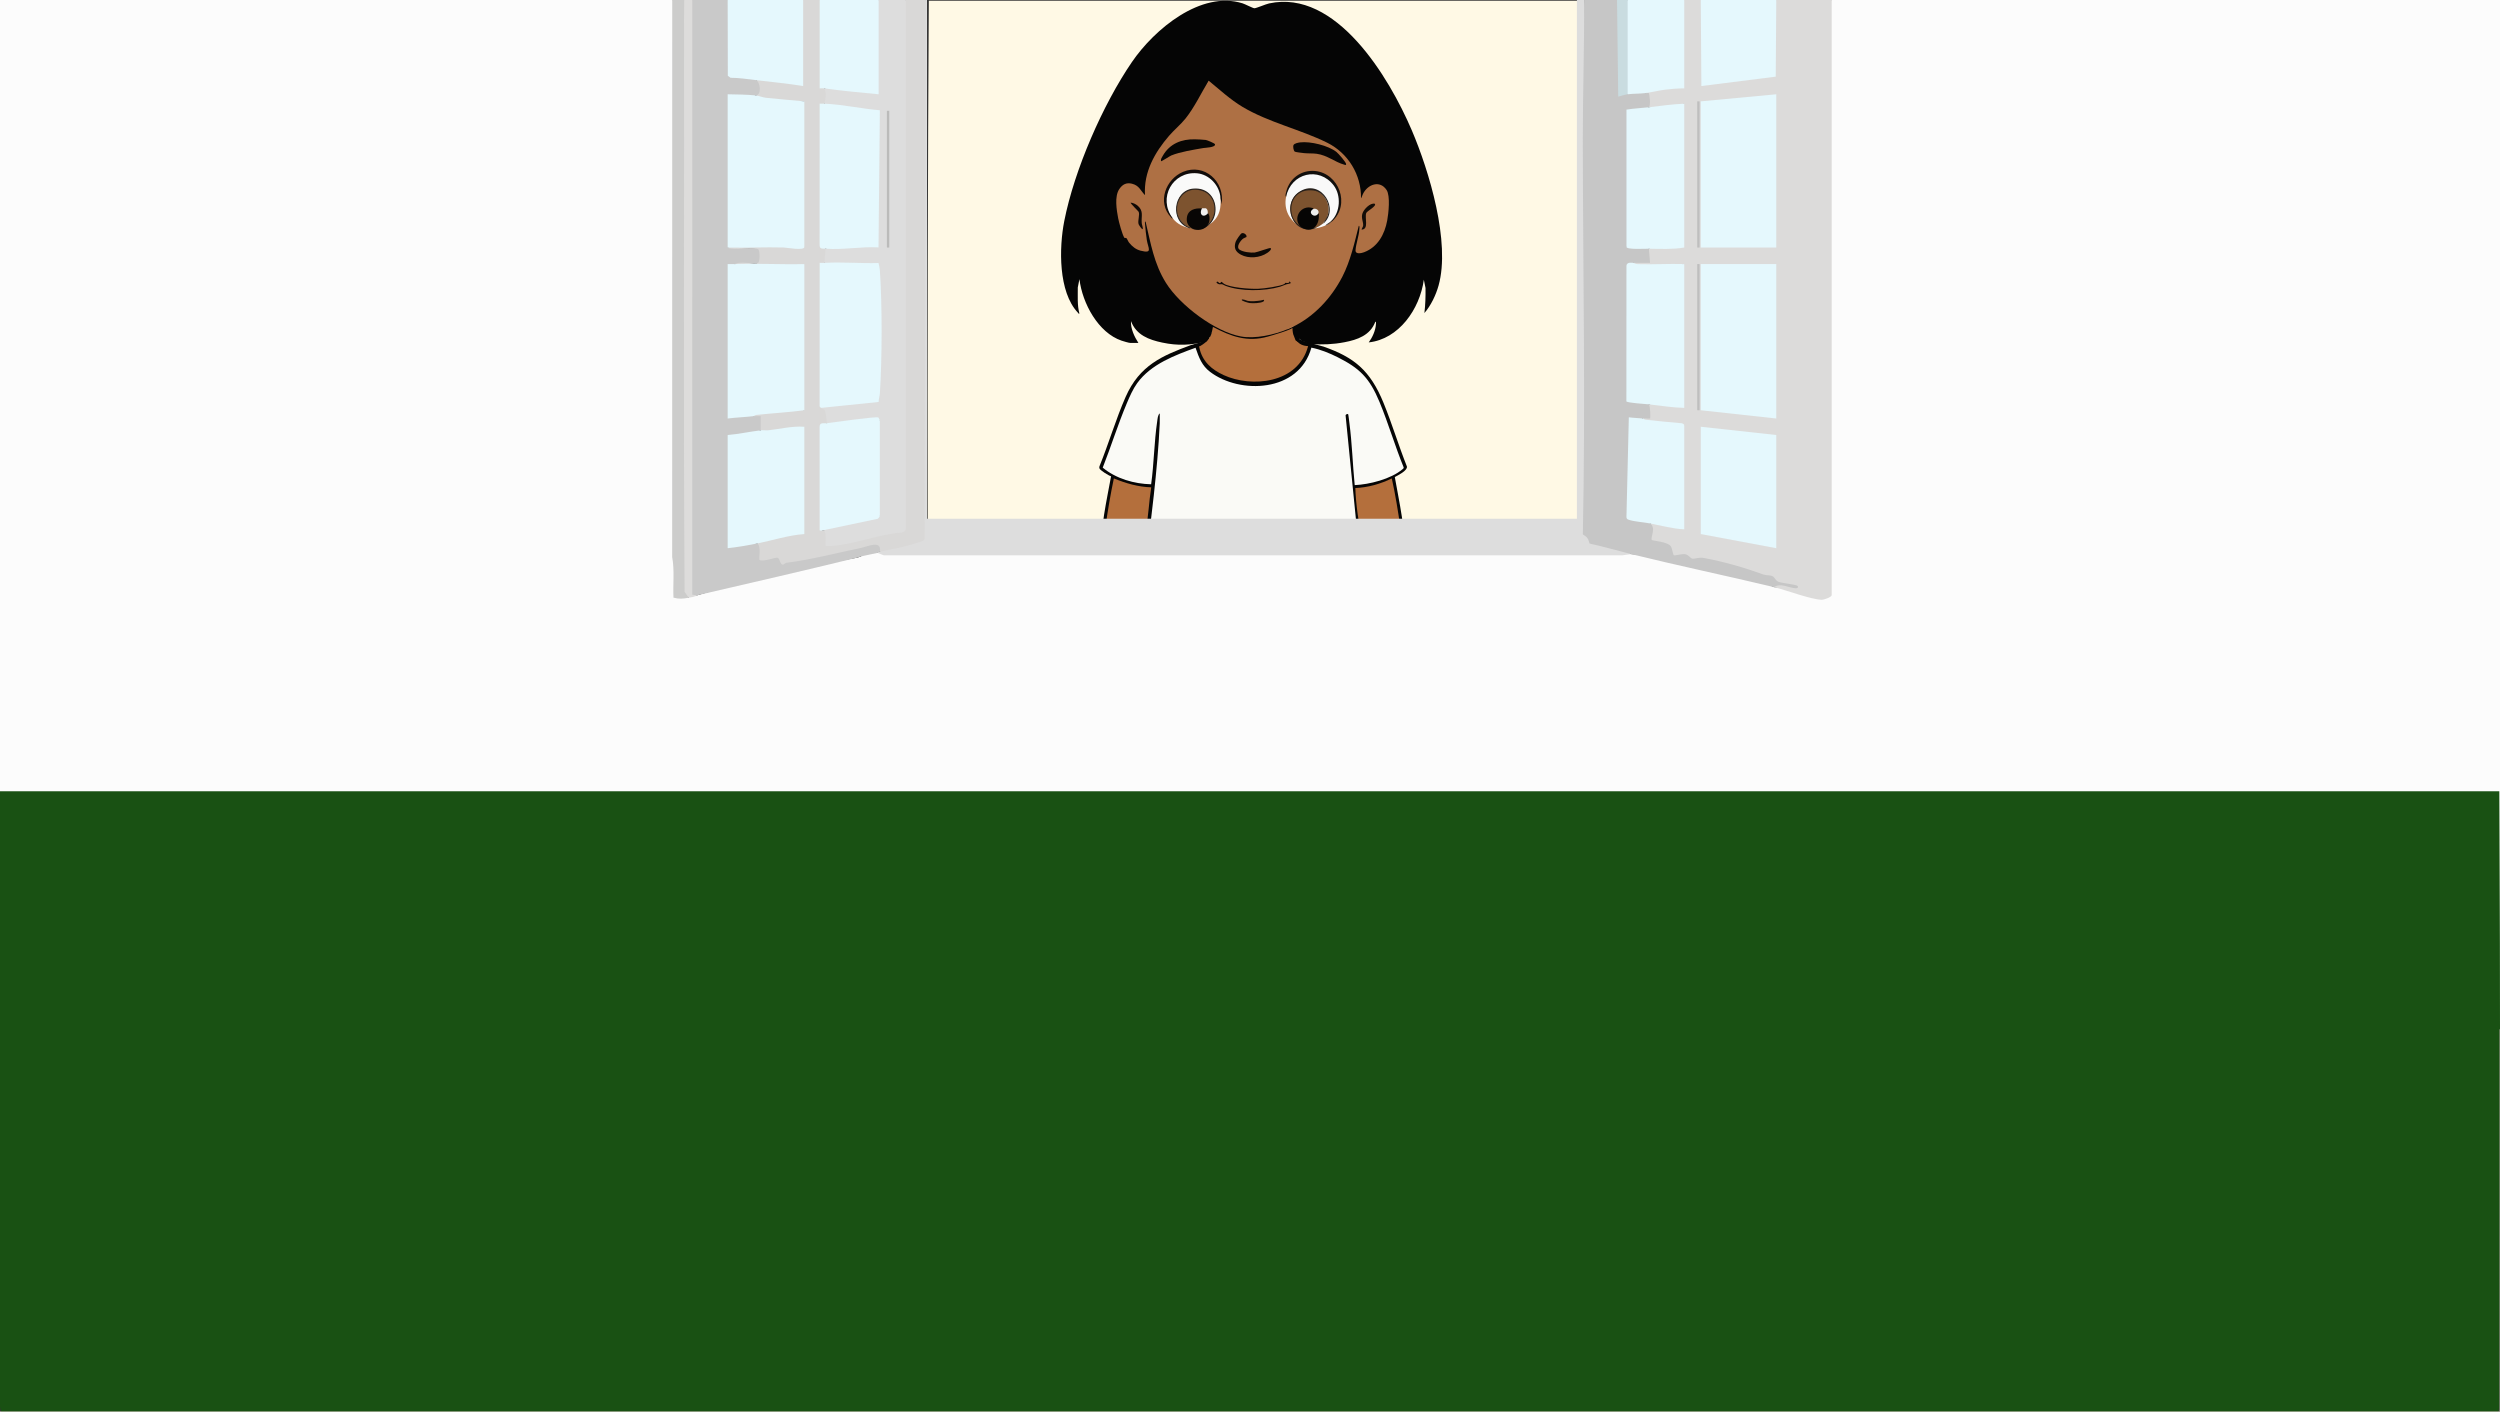 <?xml version="1.0" encoding="UTF-8"?>
<svg id="Ebene_1" xmlns="http://www.w3.org/2000/svg" version="1.1" viewBox="0 0 2034.72 1149.12">
  <rect x="0" y="0" width="2034.72" height="1149.12" fill="#333333" stroke="none"/>
  <!-- Generator: Adobe Illustrator 29.5.1, SVG Export Plug-In . SVG Version: 2.1.0 Build 141)  -->
  <defs>
    <style>
      .st0 {
        fill: #0e0806;
      }

      .st1 {
        fill: #27201b;
      }

      .st2 {
        fill: #090605;
      }

      .st3 {
        fill: #cccccb;
      }

      .st4 {
        fill: #848d79;
      }

      .st5 {
        fill: #110c0a;
      }

      .st6 {
        fill: #fafaf6;
      }

      .st7 {
        fill: #120f0d;
      }

      .st8 {
        fill: #130c07;
      }

      .st9 {
        fill: #fcfcfc;
      }

      .st10 {
        fill: #c9dce0;
      }

      .st11 {
        fill: #080808;
      }

      .st12 {
        fill: #0d0805;
      }

      .st13 {
        fill: #d9d8d7;
      }

      .st14 {
        fill: #f1efee;
      }

      .st15 {
        fill: #080605;
      }

      .st16 {
        fill: #29221d;
      }

      .st17 {
        fill: #c9c9c9;
      }

      .st18 {
        fill: #070604;
      }

      .st19 {
        fill: #060504;
      }

      .st20 {
        fill: #050505;
      }

      .st21 {
        fill: #eeeeec;
      }

      .st22 {
        fill: #dddcdb;
      }

      .st23 {
        fill: #ae7044;
      }

      .st24 {
        fill: #bbbbba;
      }

      .st25 {
        fill: #f9f9f9;
      }

      .st26 {
        fill: #cac8bb;
      }

      .st27 {
        fill: #7d532f;
      }

      .st28 {
        fill: #195113;
      }

      .st29 {
        fill: #fff9e5;
      }

      .st30 {
        fill: #493e36;
      }

      .st31 {
        fill: #ddd;
      }

      .st32 {
        fill: #0e0805;
      }

      .st33 {
        fill: #385b77;
      }

      .st34 {
        fill: #fafaf9;
      }

      .st35 {
        fill: #b46f3c;
      }

      .st36 {
        fill: #e5f8fd;
      }

      .st37 {
        fill: #c6c6c6;
      }

      .st38 {
        fill: #cb050b;
      }

      .st39 {
        fill: #dcdbda;
      }

      .st40 {
        fill: #bebebe;
      }
    </style>
  </defs>
  <path class="st29" d="M1284.93.6l1.92,427.41-1.92,1.24-.92,1.99h-526.84s-1.2-1.99-1.2-1.99c-.53-.1-.94-.21-.94-.31-.16-143.74.06-293.15.94-428.34h528.96"/>
  <g>
    <path class="st20" d="M1057.42,275.7c1.99,2.45,15.78,4.98,19.92,6.44,24.66,8.69,37.79,19.14,48.66,45.67,6.95,16.96,12.3,34.88,19.09,51.93.45,3.36-7.37,7.13-9.87,8.52,1.9,10.65,4.06,21.41,5.73,32.21,4.44,28.76,6.26,58.39,10.94,86.95,3.84,23.45,12.21,50.31.26,72.87-3.57,6.73-5.16,6.48-10.33,10.03-1.45,1-2.53,3.23-4.7,4.34-3.23,1.65-4.1.44-6.52.77-.83.11-2.94,2.26-4.38,2.59-3.35.79-5.69-.22-5.51-4.35.34-7.8,6.78-20.4,7.49-28.91v-12.94l-3.27,12.26c-1.85,3.58-6.51,11.54-10.36,11.84-7.67.61-2.37-11.42-1.48-15.55,2.47-11.38,1.16-22.45,4.41-33.54,1.28-4.36,4.64-9.85,4.62-14.32-.02-3.41-1.59-9.33-2.3-12.93-2.88-14.76-6.72-29.92-10.06-44.63-.16-.68.03-1.95-.79-1.81l3.76,37.03c.67,3.51-8.98,5.41-9.14,6.05-.15,9.8.3,19.65.06,29.44-.15,6.12-.84,12.52-1.08,18.63-2.54,62.24-7.58,124.39-11.77,186.49-.04,3.01-8.97,4.91-9.11,5.49.37,1.68-.45,6.92.12,7.96.17.31,4.17,1.77,5.1,2.38,1.14.75,4.37,3.36,5.22,4.34,1.68,1.94,2.91,6.49,4.04,7.48,1.52,1.33,6.45,3.45,8.8,5.14,7.51,5.4,16.18,13.94,17.88,24.08.24,2,.21,4.02,0,6.02-2.84,20.21-24.39,22.18-39.19,19.77-15.41-2.5-41.47-15.87-47.44-33.21-2.45-7.11-.47-19.68,2.13-26.68,1.06-2.85,4.91-8.62,5.33-10.25.27-1.06.29-4.76.11-5.89-.49-3.04-8.34-2.52-9.06-6.64-2.97-59.88-6.83-119.6-11.77-179.27-.37-4.49-.14-9.6-1.04-13.87-.48-.38-4.16-.44-4.31-.26-.16.19-.47,4.31-.53,5.12-4.5,62.92-9.47,125.83-12.85,188.88,0,3.05-8.95,4.92-9.09,5.51-1.31,5.46,2.63,8.99,4.4,13.66,2.91,7.65,3.37,14.42,3.11,22.67-.44,6.23-3.63,4.86-3.21-.6l-.76-1.45c1.17-6.42-.5-12.96-2.58-18.91-1.73,6.79-12.8,14.08-18.43,10.14-6.98-10.13-21.41-21.1-29.67-6.52,6.78.55,13.44,3.24,18.26,9.08,8.45,12.85-5.21,4.09-9.42-.19-5.44-3.55-12-3.86-17.4-.08l-1.44-.49c-1.37-.54-1.19-1.74.53-3.61,1.21-.86,2.95-1.32,4.01-2.4,3.3-3.32,3.7-8.2,8.78-11.17,1-.59,5.15-1.89,5.3-2.16.56-.98-.27-6.89.1-8.59-1.74-.79-7.32-2.19-8.44-3.51-.6-.71-1.04-5.88-1.2-7.37-3.09-28.79-3.52-58.83-5.35-87.83-2.48-39.28-5.84-78.6-6.96-117.9-.74-6.5,1.07-16.21.03-22.29-.32-1.89-2.71-1.85-4.11-2.59-1.75-.93-4.9-2.27-5.03-4.6l4.31-35.21-10.85,47.03c-4.76,12.54,3.02,20.6,4.83,32.24,1.35,8.66.38,15.83,2.43,24.94.8,3.55,5.04,13.46,1.68,16.06-5.22,4.05-12.66-8.83-14.22-13.37l-2.57-10.04v11.13c0,8.29,6.94,21.81,7.49,30.09.31,4.57-1.76,5.75-5.59,5.07-1.94-.35-3.35-2.39-4.5-2.65-.82-.19-2,.43-3,.34-2.99-.26-4.46-2.03-6.79-3.67-5.31-3.73-8.99-6.24-12.26-12.83-11.92-23.99-1.48-55.25,2.14-80.22,3.86-26.65,5.75-53.7,9.87-80.33,1.62-10.44,3.8-20.82,5.66-31.12-1.83-.44-9.1-4.94-9.49-6.5-.13-.51-.1-1.02.02-1.52,7.49-18.41,13.38-38.56,21.35-56.63,11.36-25.77,29.88-33.52,52.94-42.06,4.31-1.6,10.24-1.85,13.23-5.85"/>
    <path class="st6" d="M1067.35,282.94c7.44,1.5,14.65,4.42,21.53,7.89,17.58,8.86,25.7,16.59,33.92,36.4,7.13,17.18,12.56,35.83,19.62,53.12.18.79-.4,1.1-.86,1.5-9.54,8.13-27.17,12.46-38.98,12.98-1.65-16.77-2.13-34.09-4.35-50.76-.14-1.02-.76-6.77-1-7.01-.32-.33-1.92.08-2.08.95l15.18,152.5c-15.41,7.71-33.93,11.35-50.77,13.2-34.97,3.85-80.98,3.36-115.02-6.42-2.54-.73-14.29-4.46-15.6-5.89-.65-.71-.57-1.47-.54-2.39.24-7.58,2.74-18.57,3.68-26.59,4.49-38.29,10.07-79.42,11.82-117.84.12-2.69-.07-5.42,0-8.12-1.56,1.12-1.77,4.43-2.06,6.4-2.51,16.91-2.59,34.35-4.94,51.29-13.53-.31-28.44-4.43-39.4-13.55,6.76-17.18,12.44-35.43,19.6-52.37,2.33-5.52,4.99-11.63,8.43-16.38,11.33-15.64,31.03-22.8,47.51-28.83,2.79,8.16,5.19,14.57,11.83,19.63,24.23,18.45,72.4,16.83,82.46-19.72Z"/>
    <path class="st33" d="M1102.04,497.09c-.68,11.31-.58,22.69-1.04,34.02-2.15,52.8-5.79,107.24-9.64,160.01-.96,13.15-2.21,26.31-3.45,39.43-15.67,7.51-34.52,7.19-50.4.48-1.86-19.42-2.18-39.04-3.31-58.54-2.57-44.39-6.78-88.66-9.59-132.99-.05-.81-.3-1.37-.55-2.08,1.98.07,13.85-.51,13.88-2.71.02-2.02-7.6-.31-8.78-.28-5.13.14-10.99.28-16.07,0-1.65-.09-8.43-2.08-8.79-.32-.64,3.16,11.25,2.57,11.22,3.61l-13.84,192.59c-.72,1.76-5.09,3.15-6.89,3.67-13.66,3.98-30.91,2.57-44.12-2.77-1.44-10.17-2.25-20.71-3-31.05-1.39-19.21-1.98-38.52-3.22-57.75-3.12-48.43-7.19-96.74-7.47-145.3,15.59,5.24,32.07,8.34,48.34,9.62,23.64,1.86,49.62,1.94,73.17-.6,14.72-1.59,29.3-4.73,43.54-9.02Z"/>
    <path class="st35" d="M936.97,396.62c-1.88,11.95-2.35,24.21-4.52,36.11-4.23,23.18-11.77,46.63-15.95,69.88-2.55,14.18-.47,12.35,3.24,24.41,3.41,11.09,1.72,20.44,3.92,31.09.72,3.48,2.6,7.63,3.04,11.02,1.31,10.15-7.13-1.06-8.84-4.47-2.73-5.46-2.77-10.91-4.53-16.56-1.53-4.93-3.5-4.78-4.06.51-1.71,16.13,3.22,30.02,7.41,45.12.15,3.34-2.89,1.82-4.55.85-8.69-5.08-13.85-29.98-14.68-40.32-.2-.16-1.2.86-1.34,1.22-.46,1.14.65,9.02.97,10.93,1.57,9.41,5.03,18.28,9.46,26.34-3.98.43-7.25-3.85-9.3-7.27-5.58-9.31-6.44-21.53-7.26-32.43-1.95-2.48-1.64,7.92-1.59,8.71.46,7.61,2.82,16.38,5.87,23.17-1.18.33-1.19-.76-1.71-1.38-17.16-20.25-5.23-57.3-1.65-80.92,3.67-24.24,5.31-49.32,8.79-73.73,1.89-13.26,4.12-26.45,6.86-39.51,9.76,3.98,19.97,6.98,30.44,7.23Z"/>
    <path class="st35" d="M1145.32,584.93c2.15-6.18,4.26-12.52,5.18-19.13.32-2.31,1.42-11.4.15-12.76-.91-.97-.9.23-1.07.88-1.03,3.73-.96,9.88-1.76,14.27-1.38,7.56-4.54,18.03-10.25,22.75-1.36,1.12-3.36,2.45-5.07,1.51,6.88-10.58,10.75-24.45,10.68-37.6-.8-.17-1.21.19-1.49,1.02-.96,2.82-1.4,9.86-2.29,13.67-1.64,7.07-6.46,21.57-12.41,25.13-.93.56-3.72,1.87-4.07.14,2.87-13.1,8.58-26.5,7.99-40.29-.09-2.19-.98-14.06-3.88-8.53-4.15,7.94-1.51,17.66-10.02,25.41-1.71,1.56-4.12,3.3-4.22-.59-.08-3.12,3.55-12.42,4.15-16.93,1.36-10.26.14-17.58,3.39-28.07,3.98-12.87,5-10.54,2.28-25.12-5.93-31.87-16.12-61.29-18.96-94.16-.27-3.08-.46-6.23-.54-9.32,10.11-.39,20.38-3.29,29.66-7.81,2.97,13.41,5.17,27.04,7.12,40.7,3.91,27.39,5.7,55.61,10.4,82.74.93,5.36,2.52,10.7,3.42,16.01,3.02,17.95,4.6,42.64-8.38,56.08Z"/>
    <path class="st35" d="M1052.89,266.66c.18,9.26,3.09,14.59,11.76,15.05-8.05,30.73-46.29,33.94-68.74,23.57-9.42-4.35-17.52-10.87-19.87-22.75-.25-1.25.15-.5.71-.83,6.42-3.81,8.8-6.67,9.91-15.63"/>
    <path class="st38" d="M1079.2,264.33"/>
    <path class="st38" d="M1080.33,261.83"/>
    <path class="st20" d="M981.92,277.93c-12.82,3.05-23.13,3.63-36.03.88-10.71-2.28-21.07-6.01-25.41-17.48-.3,6.25,2.77,12.7,6.05,17.79h-6.5c-1.18,0-5.79-1.38-7.19-1.86-18.98-6.45-31.93-30.34-34.3-50.1l-1.34,6.79c.08,7.13-.55,14.36,1.34,21.29-.87.24-.87-.36-1.27-.78-16-16.93-15.35-52.89-11.07-74.59,8.22-41.72,31.35-94.71,55.03-129.34,18.43-26.95,56.33-58.38,90.06-47.83,2.13.67,8.47,4.01,9.65,4.01,1.64,0,9.14-3.32,11.96-3.93,54.41-11.83,97.52,59.67,116.16,103.3,14.09,33,31.63,91.05,21.77,126.34-2.19,7.82-6.32,16.39-11.53,22.37.82-6.75,1.01-13.56.91-20.38l-1.36-6.77c-3.28,24.02-20.44,48.4-44.85,51.02,3-4.05,5.51-9.55,5.85-14.73.03-.5.31-2.21-.46-2.12-4.16,11.16-14.68,14.71-25.04,16.7-9.6,1.85-17.77,2.05-27.44,1.55-3,0-3.9-1.89-6.88-2.2l-2.61-2.16c-1.22.8,1.81,4.85-2.95,1.33l-1.92-4.96c-.43-1.58-.82-4.99-.45-6.06l1.55-1.81c30-15.42,44.78-46.76,51.13-79.7,1.11-2.64,2.93-1.22,2.57,1.07-.68,5.36-1.67,10.69-2.97,15.99-1.99,7.35,8.51,1.67,11.13-.16,11.59-8.07,15.2-27.44,13.75-41.05-1.57-14.71-17.69-10.67-20.49,1.07-1.03.45-1.66.67-1.94-.59.12-22.36-14.68-40.35-34.57-47.36-13.18-5.23-26.42-10.3-39.73-15.21-18.3-6.79-34.7-18.12-48.72-31.9-5.78,11.59-12.11,23.46-20.52,33.3-16.02,15.17-31.54,34.34-30.56,58.27-.11,1.47-.79,1.3-1.99.97-3.33-4.82-8.86-11.34-15.28-8.1-11.43,5.77-3.91,32.38.2,41.87.62,0,1.26.01,1.77.5,2.4,4.68,5.36,7.74,10.19,9.64,1.2.48,7.31,2.23,6.49-.45-1.47-4.13-4.01-21.51-2.87-22.34.97-.7,2.04-.24,2.2,1.09l5.15,21.72c6.4,29.48,29.19,51.53,54.55,64.09,18.3,9.06,34.45,8.05,53.22.63l1.69.32c.98-.27,4.99-2.98,4.82-1.83-.32,2.09-18.55,7.21-20.89,7.87-16.65,4.75-29.96.03-44.76-7.87-.75,2.86-.73,4.7-1.92,7.46l-3.38,4.42Z"/>
    <path class="st11" d="M1066.9,280.06c-2.87-.28-6.25.6-8.97-.47,3.08,0,6.07.32,8.97.47Z"/>
    <path class="st23" d="M1048.07,267.89c-11.05,4.59-26.49,8.1-38.2,5.94-20.87-3.86-49.4-25.18-60.92-43.61-9.75-15.61-12.36-32.08-16.59-49.86-.77-.12-.48,1.12-.44,1.63.36,4.51.74,8.99,1.47,13.45,1.11,6.77,5.04,11.16-5.08,8.58-3.85-.98-6.9-3.45-9.39-6.58-.78-.98-1.51-2.98-2.04-3.53-.63-.65-1.38.15-1.78-.41-1.63-2.31-4.43-12.68-5.03-15.85-1.32-6.91-3.08-17.7.84-23.66,2.6-3.95,5.91-5.62,10.41-4.47,5.93,1.51,6.74,5.36,10.58,9.31-1.19-18.76,7.98-34.81,19.51-48.22,4.15-4.82,9.45-9.15,13.42-14.08,7.31-9.11,12.79-20.83,18.89-30.85,8.95,7.3,17.65,15.4,27.56,21.31,21.33,12.72,46.9,18.24,68.93,29.17,16.81,8.34,27.87,25.85,27.51,45.49l1.55-3.76c3.8-7.86,13.78-11.6,19.27-3.23,3.14,4.78,1.56,19.02.49,24.8-2.11,11.45-7.79,21.62-18.77,25.81-2.07.79-7.24,2.07-7-1.65.33-5.08,2.7-11.36,3.1-16.93.05-.63.38-2.9-.44-3.03-3.46,13.86-6.87,28.87-13.38,41.51-8.99,17.45-23.08,32.54-40.44,40.88-1.18.57-2.89,1.4-4.04,1.87Z"/>
    <path class="st34" d="M993.36,161.15c.52,7.57-.56,14.3-6.27,19.43-9,8.07-25.43,6.86-32.74-3.05-21.57-25.35,21-54.19,36.8-26.33,1.47,2.59,3.36,7.34,2.22,9.95Z"/>
    <path class="st25" d="M1083.5,179.88c-1.19,1.49-2.83,2.74-4.93,3.75-6.56,2.61-12.97,3.61-19.73.69-9.3-4.01-14.19-13.9-12.12-24.1,2.31-21.99,30.58-26.11,41-7.53,4.76,8.49,3.6,21.31-4.23,27.19Z"/>
    <path class="st2" d="M1058.29,115.88c8.2-.98,22.83,2.55,29.47,7.82,1.43,1.14,8.07,8.53,7.85,10.05-.12.81-.75.5-1.23.37-8.1-2.2-13.91-7.77-22.81-8.97-3.16-.42-7.04-.18-10.26-.53-1.23-.13-6.79-.79-7.41-1.16-1.11-.68-1.72-4.11-1.12-5.39.67-1.44,4.1-2.03,5.52-2.2Z"/>
    <path class="st18" d="M944.92,131.19c-.31-1.76.62-2.94,1.43-4.35,5.66-9.95,15.36-13.71,26.17-13.45,2.36.06,6.7.21,8.91.53,1.08.16,7.27,2.72,7.44,3.48.59,2.69-7.99,2.82-9.58,3.1-7.84,1.36-18.78,3.07-26.05,6.05-1.07.44-8.01,5.02-8.32,4.65Z"/>
    <path class="st0" d="M993.32,230.39c.09-.04.16-1.28,1.09-.89.14.06,1.31,1.21,1.83,1.51,5.07,3,20.15,4.28,27.75,4.03,5.01-.17,17.86-2.01,21.22-3.84.86-.47.63-.95.71-.99.19-.1,4.15.8,3.27-1.25,3.1,1.95.08,1.81-2.15,2.42-1.4.38-3.38,1.42-5.13,1.94-12.95,3.85-32.39,3.94-44.55-.72-.74-.28-2.07-1.12-2.59-1.24-1.07-.24-1.67.27-2.72-.07-.97-.31-2.39-1.18-1.81-1.8,1.1-1.16,1.64,1.48,3.08.89Z"/>
    <path class="st5" d="M954.34,177.54c-.19.93-1.15-.49-1.34-.7-11.48-12.35-4.19-31.09,9.87-36.97,17.24-7.22,34.33,7.69,31.38,26.44l-.89-5.15c-.71-10.3-9.21-19.22-19.07-20.12-19.74-1.8-32.17,19.97-19.95,36.51Z"/>
    <path class="st7" d="M1083.95,180.35c-.63.62-.86.36-.45-.47,7.39-7.16,8.19-20.84,1.98-28.98-11.94-15.65-34.8-10.13-38.75,9.32-1.02-1.06-.17-3.08.13-4.31,2.73-11.06,12.64-17.76,23.41-16.75,19.33,1.81,29.31,27.34,13.69,41.19Z"/>
    <path class="st12" d="M1014.4,192.95c-.08.12-1.96.73-2.63,1.24-2.16,1.66-6.05,6.82-2.88,9.03,2.71,1.89,9.16,2.68,12.38,2.29,2.12-.26,12.42-4.12,12.89-3.62,1.17,1.24-1.95,3.41-2.72,3.94-5.95,4.09-15.15,4.88-21.5,1.45-4.36-2.35-5.94-5.52-4.24-10.53.44-1.3,3.96-6.63,5.02-6.95,2.06-.62,4.55,1.89,3.68,3.16Z"/>
    <path class="st8" d="M1118.93,165.84c1.79,1.87-6.3,5.9-6.94,7.5-1.51,3.77,2.45,13.37-3.82,13.56.16-1.32,1.25-2.08,1.31-3.54.12-2.88-1.9-6.1-.52-9.9,1.17-3.21,6.3-8.62,9.97-7.62Z"/>
    <path class="st32" d="M930.12,186.43c-.66.78-3.35-3.58-3.48-4.09-.75-3.04,1.15-7.56.11-9.94-.26-.6-7.11-7-6.49-7.49,1.96.15,4.32,1.29,5.8,2.61,4.91,4.36,2.7,8.44,3.18,14,.14,1.67,1,3.2.89,4.92Z"/>
    <path class="st8" d="M1028.73,243.97c.29.31-.04,1.21-.56,1.5-2.41,1.37-8.43,1.53-11.21,1.16-.97-.13-6.34-1.66-6.35-2.51-.01-1.27,4.29.61,4.9.74,3.23.69,7.37.12,10.66-.31.5-.07,2.47-.68,2.56-.58Z"/>
    <path class="st30" d="M1083.95,180.35c-2.58,2.29-2.43,2.1-5.38,3.28,1.14-1.48,3.68-2.53,4.93-3.75l.45.47Z"/>
    <path class="st27" d="M969.8,186.2c-.71-.13-.94-.35-1.35-.47-6.3-2.67-11.92-8.66-10.69-17.97,2.79-21.09,33.46-17.25,30.99,4.51-1.24,10.92-9.44,14.75-18.96,13.93Z"/>
    <path class="st16" d="M969.79,186.31c2.25-.97,4.74-.23,7.2-.68,14-2.53,15.73-25.23,1.87-30.09-20.58-7.22-29.47,22.47-10.13,29.78l-.28.52c-16.98-4.94-13.61-30.77,2.45-32.32,25.04-2.42,24.46,37.43-1.1,32.79Z"/>
    <path class="st27" d="M1076.49,182.15c-1.46,1.22-3.65,2.55-5.38,3.28-6.76,1.5-13.24,1.02-17.77-5.14-5.44-7.4-3.92-18.97,4.01-23.77,16.53-10.01,32.3,11.99,19.14,25.64Z"/>
    <path class="st1" d="M1076.9,182.16l3.36-6.09c3.93-8.48-2.45-19.93-11.26-21.02-22.68-2.79-23.48,28.43-5.33,30.37h7.84c-19.04,8-30.01-20.43-12.86-30.04s31.98,15.3,18.24,26.77Z"/>
    <path class="st15" d="M978.37,169.67l.64,1.05c-1.64,3.09.54,4.54,3.1,2.36l1.15.42c.21.7.87,1.21,1.04,2.5,1.95,14.79-19.38,14.34-18.38,1.67.55-6.94,6.66-8.46,12.45-8Z"/>
    <path class="st14" d="M983.05,173.68c-3.64,4.13-7.59.82-4.73-4.16,1.99.17,3.64-.87,4.49,1.78.28.88.09,1.81.24,2.38Z"/>
    <path class="st19" d="M1068.79,169.38c-.76,4-.34,5.18,3.58,4.43,1.53-.31,1.01.85,1.02,1.91.11,8.03-5.24,13.46-12.47,10.2-8.24-3.71-5.84-15.37,2.61-16.97,2.39-.45,3.44.22,5.25.42Z"/>
    <path class="st21" d="M1072.55,174.29c-2.93,3.5-8.36-1.15-4.04-3.99.18.02.96-.55,1.88-.41,2.42.37,3.64,2.63,2.16,4.4Z"/>
  </g>
  <path class="st9" d="M547.12-.04l1.92.92-.05,452.36c1.19,10.52,1.49,21.06.89,31.64,2.8.65,5.65.54,8.46.04l2.22,1.56c.55-1.83,2.79-2.47,6.72-1.92,42.75-12.94,86.55-23.1,130.56-30.71l2.88-.96c2.73-3.65,9.4-4.89,13.44-2.88l602.12.05,11.32.91c4.99.27,10.03.55,14.92,1.64,29.08,6.48,58.18,13.1,87.17,19.94,2.41.57,4.76,1.44,7.11,2.32s4.66,1.91,6.95,2.96c9.47.69,18.95,2.84,28.45,6.44,6.23,2.58,11.84,2.46,16.81-.38l-.14-482.74,1.92-1.2h544.32v837.73c-.27.84-.59.83-.96,0l-.93,1.92H1.14l-1.22-1.92V-.04h547.2Z"/>
  <path class="st28" d="M2034.16,644.01c.84,163.3.84,336.77,0,500.93l-.93,4.62H1.14l-1.22-4.62v-500.93h2034.24Z"/>
  <path class="st39" d="M1384.24-.04l1.93.88.47,66.64c18.83-1.93,37.7-4.18,56.62-6.76l.49-59.61,1.93-1.14h45.12v484.13c.38,1.96-6.73,4.12-7.99,4.07-9.3-.31-28.95-7.91-39.05-10.32-.51-1.9.06-2.59,1.81-2.95-2.9-4.13-4.69-5.14-9.91-5.18-16.53-5.84-33.45-10.99-50.74-13.88-6.4,1.47-8.98.54-14.01-2.95-7.79,2.45-11.95.13-12.48-6.98-4.59-2.44-9.69-4.18-15.31-5.23l-.86-2.27c1.16-4.35,1.15-8.16.71-12.38l3.3-1.28c4.85.43,17.18,2.63,21.77,3.97,1.15.34,2.01,1.23,2.78,2.11l-1.92-.66v-83.11l1.92-1.16c-5.89,1.01-32.51-1.61-33.49-3-.44-.62-.28-1.51-.11-2.28-.17-1.57,1.18-2.32,4.05-2.24-.81-3.94-.56-7.03.75-9.28,6.95-1.78,17.54-.52,25.05.8,1.44.25,2.64,1.18,3.75,2.08l-1.92-.66v-115.24l1.92-1.17c-5.58,2.37-39.16,3.28-40.95,1.31-.52-.58-.47-1.48-.33-2.27l.84-1.92,10.51-.11c-1.17-4.43-.8-7.59,1.13-9.49l3.04-1.87c5.11-.55,17.55-.91,22.59-.56,1.2.08,2.24.77,3.18,1.47l-1.92-.66v-115.24l1.92-1.17c-8.33,3.36-20.11,4.91-28.8,2.88l-1.3-1.44c.43-3.38.68-7.25-1.58-10.07l2.33-2.28c9.03-1.94,18.18-3.09,27.43-3.68V1.11l1.92-1.15h13.44-.03Z"/>
  <path class="st31" d="M754.48-.04v422.22h528.96V-.04h5.76l1.32,6.75c.17,133.92.19,268.46.06,403.64l-.73,24.04c2.62.06,5.77,4.46,4.8,6.62,9.33,1.54,18.65,4.07,27.79,6.67.93.26,1.79.79,2.66,1.34s1.71,1.24,2.5,1.95l-7.16,1.01-601.06.02-5.22-1.98c-.99-2.45-.09-2.64,1.92-.96l1.31-1.63c11.49-2.54,22.59-5.6,33.3-9.19l.9-437.08,1.92-1.2h.97,0Z"/>
  <path class="st37" d="M1316.08-.04l1.93.64.93,75.46c2.61-1.2,4.54-.98,5.78.67,2.1-3.33,11.58-3.6,14.4-.96.74.1,2.5-.29,2.81.05.56.62,1.78,10.05.07,11.46-4.41,3.48-13.1,4.1-18.24,1.92l1.92.66v109.97l-1.92,1.16c5.47-.47,11.15-.63,17.03-.47l1.21,1.91.96,11.52h-13.44c-.66,1.1-1.95,1.97-3.87,2.62v108.85l15.36,1.66.99,2.02c1.21,1.61,1.38,11.12.97,11.52-.32.31-4.59-.22-5.77,0-2.59,1.57-5.81,2.12-9.66,1.63l-1.91,78.79c5.36,1.36,10.84,2.32,16.46,2.88l.88,2.11c5.25,3.66.12,11.48,1.41,13.46.46.71,13.13,1.21,15.68,5.44.79,1.3,1.65,6.54,2.2,6.93.84.6,6.42-1.2,8.95-.85,3.27.46,4.48,3.29,6.03,3.65,1.74.4,5.56-1.25,9.19-.59,16.21,2.97,33.25,7.83,48.86,13.53,2.32.85,5.13.32,7.3,1.34,2.02.95,2.22,3.49,4.99,4.61s14.09,2.06,15.39,3.34c.92.91.22,2.01-1.42,1.91-6.41-.39-12.1-4.66-17.77-.96-38.63-9.24-77.6-17.35-116.16-26.87-11.3-2.79-22.54-6.13-33.94-8.58-.96-4.07-1.9-5.31-5.44-7.45,2.22-106.66.12-213.63-.03-320.26-.06-38.29,1.36-76.43,1.01-114.72h26.88-.02Z"/>
  <path class="st17" d="M592.24-.04l1.92.88.13,59.73c5.62,1.09,11.65,1.87,18.07,2.35l2.92,2.29c6.73.66,7.3,13.72,0,12.47l-3.91,1.59c-5.84-.69-11.57-.68-17.21.03v120.98l-1.92,1.18c7.79.63,15.62.77,23.48.44,5.64-1.25,5.45,10.15,2.72,12.18-6.84.04-13.65.31-20.44.82-.78,1.25-2.06,2.11-3.85,2.57v120.56c5.06.01,10.12-.28,15.21-.87l4,1.52c1.92-.45,6.08-1.29,7.43-.08.47.42,1.22,11.91-1.67,11.6-7.16,4-19.08,6.24-26.88,3.84l1.92.67v90.28l-1.92,1.17c6.77-3.75,16.45-5.34,24-3.84,2.93-.35,4.23,1.49,3.92,5.53-1.09,5.58-.07,7.6,3.06,6.07,7.49-3.27,12.2-2.13,14.14,3.42,24.66-4.87,49.17-10.16,73.52-15.88,5.06-1.02,10.26,4.56,5.2,7.58-.86.21-1.55.87-1.92.96-4.42,1.08-9.01,1.79-13.44,2.88l-2.88.96c-43.41,10.6-87.01,20.68-130.56,30.71-3.56,1.14-5.49.65-5.78-1.48l.02-481.92,1.92-1.2h28.8Z"/>
  <path class="st13" d="M667.12-.04l1.92.88v68.58l1.92,2.51c4.44.74,4.13,11.93,0,12.47l-1.93,2.59-.04,112.71c1,.71,1.97,1.62,2.93,2.73,2.98,1.04,2.04,10.71-.96,11.52l-1.93,2.58-.05,113.16-.9,2.3c6.4-1.08,8.23,8.92,4.8,12.47.06,1.77-1.19,2.43-3.76,1.98-.16,29.46-.19,57.9-.08,85.35,4.29-.85,5.92,2.68,4.92,10.57,5.32.22,10.78-.8,16.1-1.84,15.29-3.64,30.36-7.01,45.21-10.1V1.16l1.93-1.2h16.32l-.95,438.07c0,1.3-.61,1.65-1.6,2.24-1.46.87-11.39,3.55-13.98,4.26-6.85,1.89-14.03,2.83-20.91,4.53,1.87-9.91-10.23-4.17-15.16-3.16-20.33,4.2-41.12,9.69-60.97,12.15-.94.12-1.96,1.63-2.95,1.5-2.16-.3-2.37-5.09-4.07-5.62-1.85-.57-11.35,3.52-14.77,1.85-.85-.85,1.7-11.69-1.92-13.44l2.9-2.57c5.53-1.71,30.13-7.78,33.66-6.23.65.29,1.25.69,1.84,1.13l-1.92-.67v-85.49l1.92-1.17-2.62,1.8c-10.67,1.08-21.26,2.06-31.77,2.93l-1.13-1.85v-11.52h-5.76c-.33-.68-.63-1.52-.23-2.09,1.28-1.83,35.66-4.35,41.51-2.7l-1.92-.66v-117.16l1.92-1.17-3.31,1.35c-15.4,1-31.14.71-46.65.4-1.11-.02-2.22-.28-3.33-.57s-2.25-.72-3.35-1.18c3.52-2.72,16.57.46,19.06-1.09,1.45-.91,1.44-9.14.24-10.82-1.44-2.03-21.56,1.09-25.07-1.52,1-.47,2.01-.91,3.05-1.22s2.03-.58,3.04-.61c18.86-.58,38.3-.55,56.31,1.35l-1.92-.66v-116.68l1.92-1.17c-12.46,1.84-26.42.43-38.27-2.64l-1.09-2.16c4.71-.52,3.63-11,0-12.47,1.1-.37,2.21-.7,3.35-.9s2.22-.38,3.27-.27c9.97,1.07,19.97,2.18,29.86,3.81V1.12l1.93-1.16h13.44Z"/>
  <path class="st31" d="M737.2-.04v430.38c-.18,1.97-1.85,2.74-3.61,3.11-17.82,1.3-39.08,9.73-56.36,10.84-1.76.11-3.56-.1-5.32-.03-.2-2.55.68-10.91-1.12-12.35-.53-.43-1.38,0-1.76-.13l.46-2.06c15.77-3.27,31.3-6.58,46.58-9.94-.76-.08-1.91-.36-1.92-.89-.62-24.62-.62-51.05,0-75.69l1.92-1.15c-2.71-.44-5.57-.47-8.58-.07l-33.21,4.23-1.41-1.76c-.21-2.82-.46-7.94-1.6-10.35-.72-1.53-2.28-1.14-3.2-2.13l.69-2,44.36-4.57c1.64-1.04,2.14-28.16,2.22-32.68.47-25.65.06-52.65-1.13-77.29-12.69.55-26.11.9-38.87.23-1.6-.08-3.05-.93-4.39-1.72l.96-11.52,3.37-1.74c12.69-.17,25.3-.8,37.83-1.91l1.04-107.26-39.5-4.99-3.7-2.13c1.14-3.93,1.8-8.64,0-12.47,2.47-.57,5.02-1.15,7.57-.93l34.67,3.58V1.12l1.92-1.16s22.09,0,22.09,0Z"/>
  <path class="st3" d="M556.72-.04l1.32,26.76c.52,151.53.83,303.07.95,454.61,2.16,1.44,2.68,3.15,1.57,5.15-4.72.84-7.55,1.23-12.43-.05-.52-10.98.96-22.18-1.05-33.02l.04-453.45s9.6,0,9.6,0Z"/>
  <polygon class="st36" points="1445.68 -.04 1445.26 62.39 1384.73 70.03 1384.24 -.04 1445.68 -.04"/>
  <path class="st36" d="M653.68-.04v70.05c-12.72-2.03-25.61-3.27-38.4-4.79-6.84-.81-13.72-1.89-20.65-1.91l-2.26-1.58-.13-61.76h61.44Z"/>
  <path class="st36" d="M715.12-.04v76.77c-14.71-1.43-29.53-2.73-44.16-4.8-1.21-.17-2.6.13-3.84,0V-.04h48Z"/>
  <path class="st36" d="M1370.8-.04v71.97c-5.2,0-10.56.43-15.72,1.08s-10.71,2.09-15.96,2.76c-4.42.56-9.92.38-14.4.96l-1.92-.89V1.12l1.92-1.16s46.08,0,46.08,0Z"/>
  <path class="st22" d="M563.44-.04l-.02,484.04,3.86.56c-1.67,1.24-4.62,1.54-6.72,1.92l-3.38-4.77c-1.08-160.49-.16-321.19-.46-481.75h6.72Z"/>
  <path class="st26" d="M2034.16,1148.6c.27-.84.59-.83.96,0v.96H-.08v-.96h2034.24Z"/>
  <path class="st10" d="M1324.72-.04v76.77c-2.19.28-5.41,1.35-7.67,1.92l-.97-78.69s8.64,0,8.64,0Z"/>
  <polygon class="st4" points="2035.12 1148.6 2034.16 1148.6 2034.16 1124.61 2034.16 1100.62 2034.16 1045.92 2034.16 837.69 2035.12 837.69 2035.12 1148.6"/>
  <path class="st31" d="M700.72,452.89c-.48.12-1.61.65-2.88.96l2.88-.96Z"/>
  <polygon class="st36" points="1445.68 76.73 1445.68 201.48 1384.24 201.48 1384.24 82.49 1445.68 76.73"/>
  <polygon class="st36" points="1445.68 214.91 1445.68 340.62 1384.24 333.9 1384.24 214.91 1445.68 214.91"/>
  <polygon class="st36" points="1445.68 354.05 1445.68 446.17 1384.24 434.66 1384.24 347.33 1445.68 354.05"/>
  <path class="st36" d="M1342,87.28c9.57-1.1,19.15-2.51,28.8-2.88v117.07c-9.2,1.58-19.36,1.1-28.8.96-2.71-.04-18.24.86-18.24-1.44v-111.79c6.03-.96,12.18-1.22,18.24-1.92Z"/>
  <path class="st36" d="M1329.52,213.95c.33.03,1.46.97,3.25,1.03,12.64.4,25.39-.44,38.03-.07v117.07c-9.66-.25-19.23-1.79-28.8-2.88-2.55-.29-18.08-1.21-18.3-2.48l.05-110.28c.2-2.91,3.37-2.61,5.76-2.4h.01Z"/>
  <path class="st36" d="M1337.2,340.62c.18.02,1.09.87,2.32,1,9.61,1.04,19.25,2.05,28.88,2.83.78-.03,2.4.91,2.4,1.44v84.92c-9.33-.42-18.66-2.99-27.84-4.8-4.93-.97-13.34-1.48-17.58-3.06-1.17-.44-1.59-.95-1.63-2.21l1.93-81.1c3.8.53,7.72.58,11.52.97h0Z"/>
  <rect class="st40" x="1381.36" y="82.49" width="1.92" height="118.99"/>
  <rect class="st40" x="1381.36" y="214.91" width="1.92" height="118.99"/>
  <path class="st36" d="M615.28,77.69c1.98.2,5.52,1.62,8.17,1.91,10.36,1.12,20.82,1.89,31.19,2.89v118.51c0,3.25-14.42.51-16.76.44-15.18-.43-30.46.4-45.64.04v-124.75c7.51.1,15.58.23,23.04.96h0Z"/>
  <path class="st36" d="M598,214.91c18.82-.66,37.81.49,56.64,0v118.99c-12.93,1.69-25.99,2.39-38.96,3.8-1.26.14-2.13.98-2.32,1-6.97.79-14.14,1.05-21.12,1.92v-125.72c1.91-.05,3.85.07,5.76,0h0Z"/>
  <path class="st36" d="M619.12,350.21c1.95-.24,4.17.22,6.22,0,9.76-1.07,19.4-3.6,29.3-2.87v87.32c-13.08.97-25.7,5.12-38.4,7.68-7.85,1.58-16.02,2.94-24,3.84v-92.12c8.99-.79,17.96-2.74,26.88-3.84h0Z"/>
  <path class="st36" d="M670.96,213.95c14.36-.87,29.61.56,44.06.11.44,2.02.96,4.01,1.1,6.1,1.94,28.28,1.85,71.54,0,99.87-.16,2.42-.97,4.7-1.04,7.12l-47,4.84c-.68-.73-1.22-1.01-1.01-2.3l.05-115.74c1.27-.06,2.57.08,3.84,0h0Z"/>
  <path class="st36" d="M670.96,84.4c14.62.57,30.44,4.13,45.14,5.34l-1.08,111.62c-14.33-.81-28.79,2.14-43.1,1.06-2.77-.21-4.93.59-4.85-3.31l.04-114.72c1.27.02,2.57-.04,3.84,0h0Z"/>
  <path class="st36" d="M672.88,344.46c5.58-.64,40.19-5.76,42.08-4.64.11.06,1.12,2.12,1.12,2.24v77.73c0,.61-1.26,2.59-2.3,2.56l-44.74,9.43c-.58-.22-2.05.56-1.94-.57l-.03-83.44c-.12-4.39,2.95-2.98,5.81-3.31h0Z"/>
  <rect class="st24" x="721.84" y="90.16" width="1.92" height="111.31"/>
</svg>